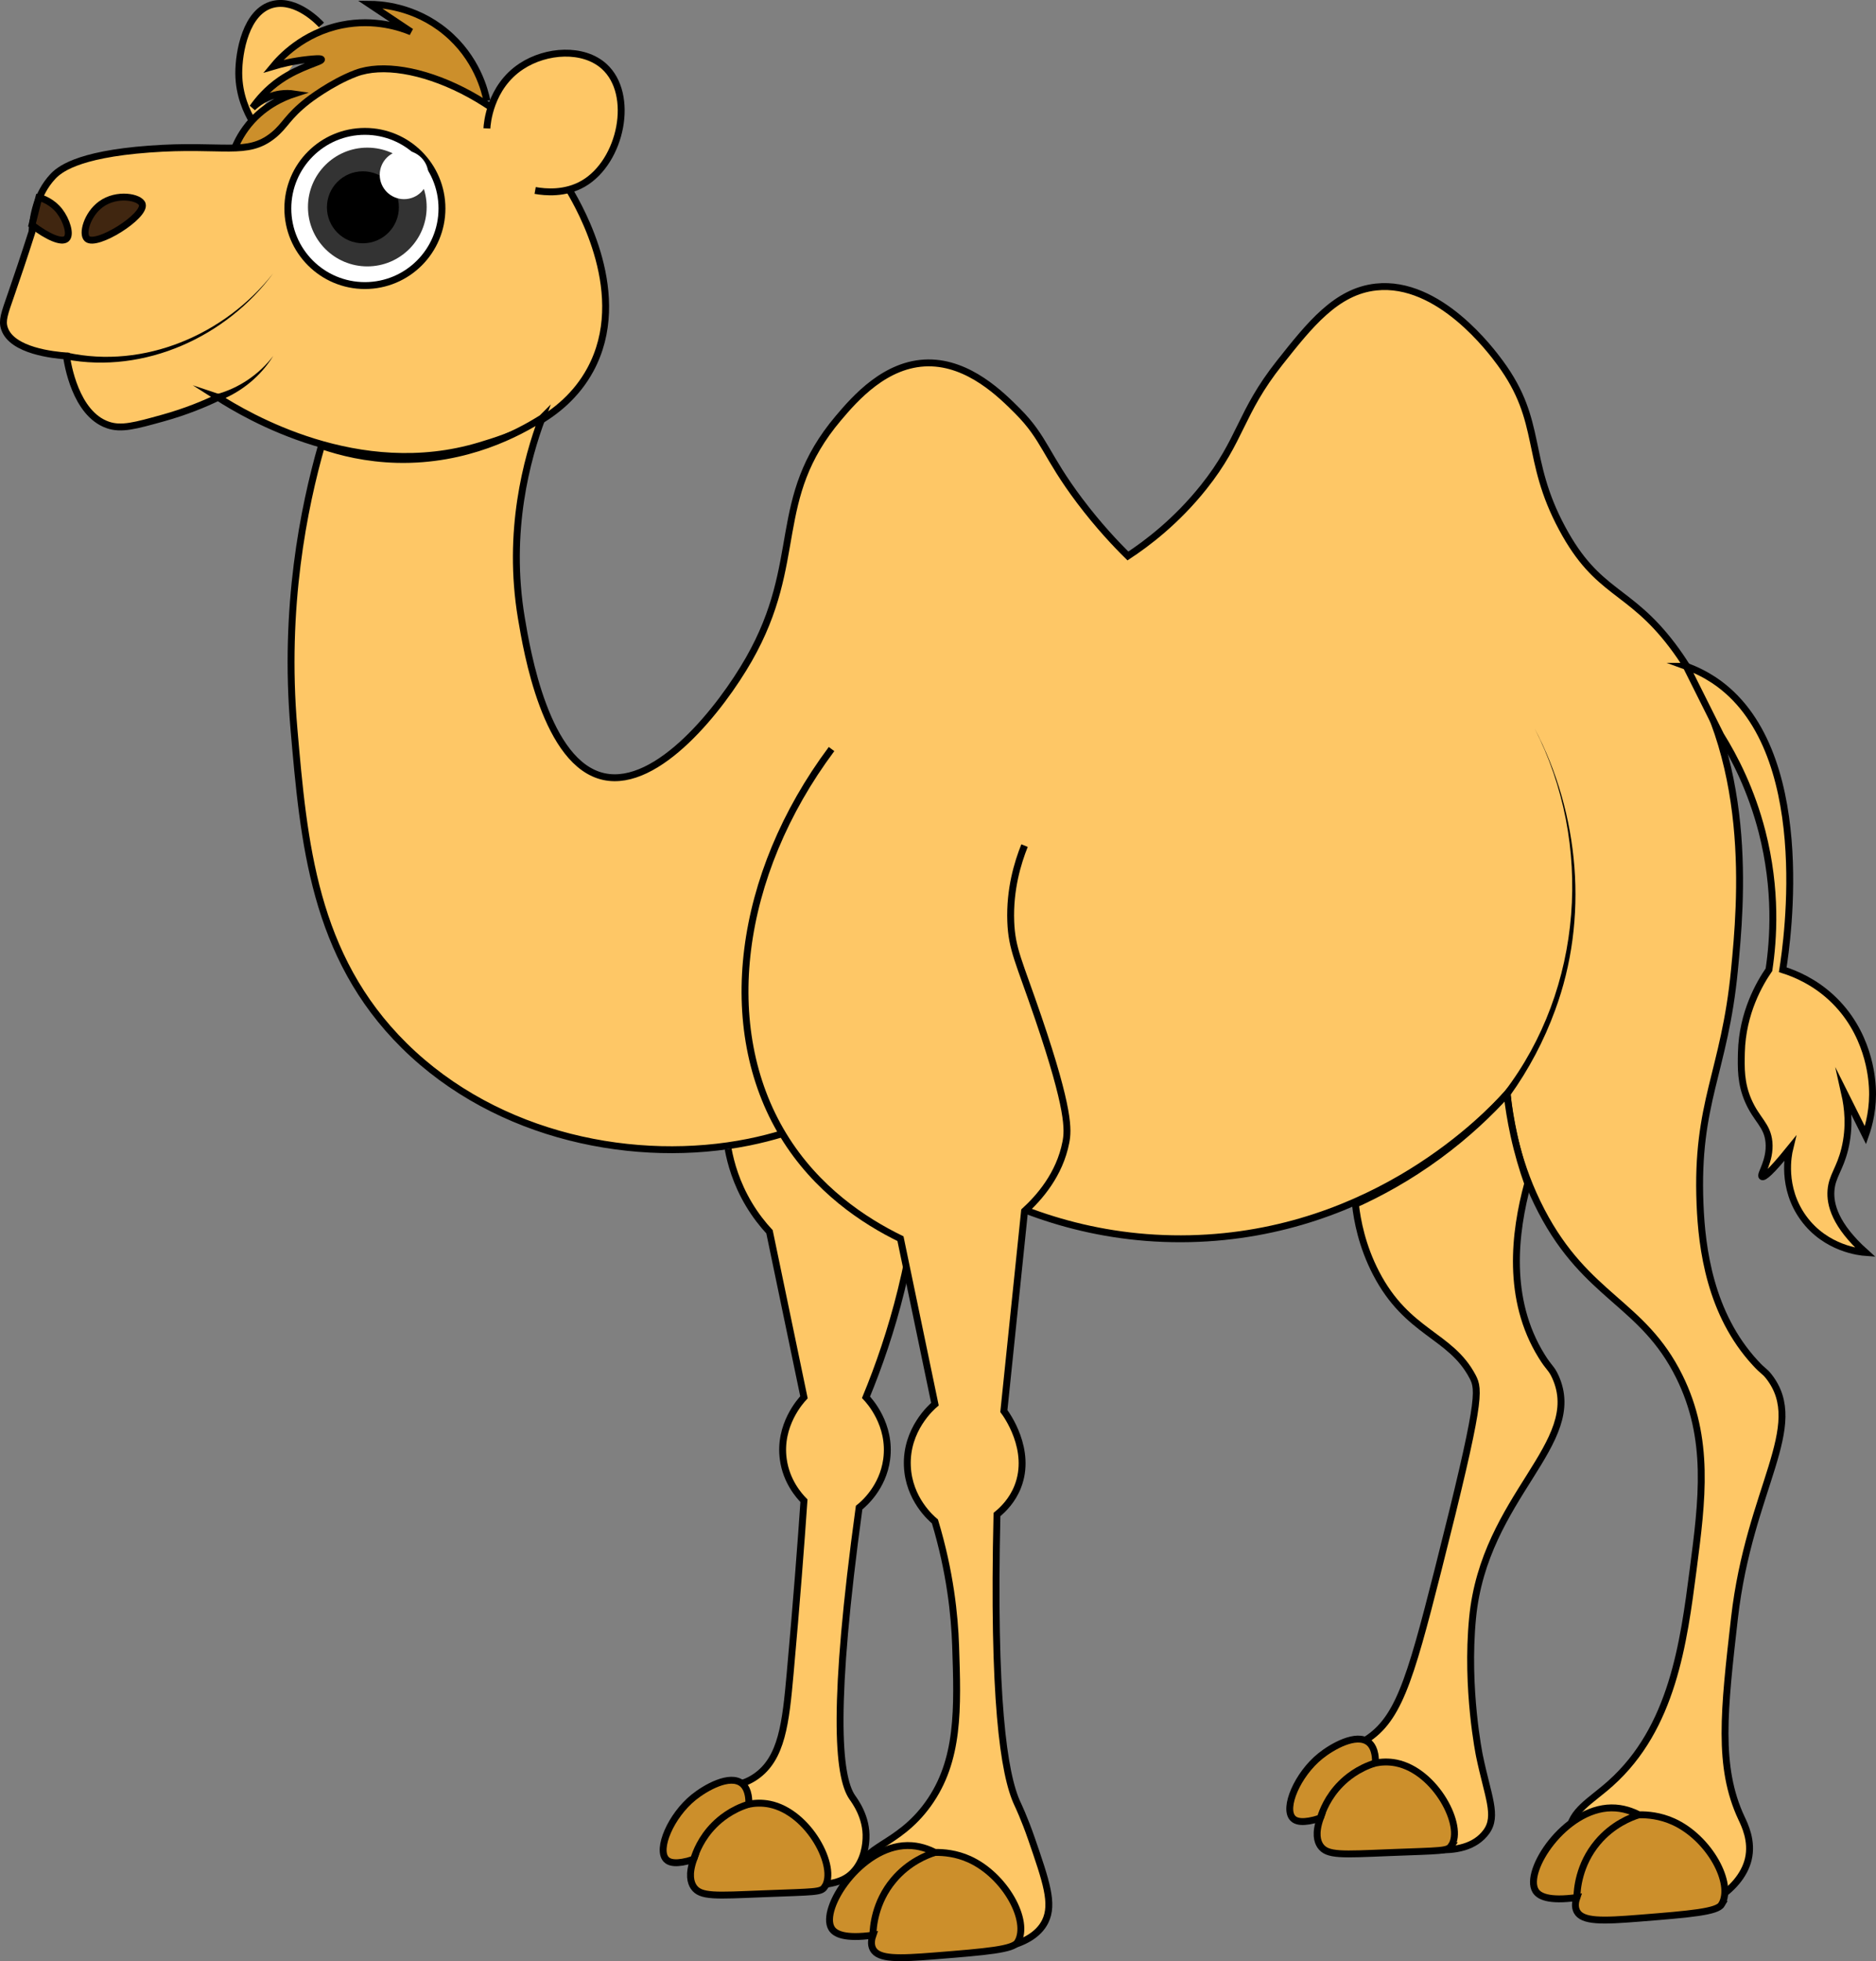 <?xml version="1.0" encoding="UTF-8"?>
<svg id="Layer_2" data-name="Layer 2" xmlns="http://www.w3.org/2000/svg" viewBox="0 0 272.17 284.39">
  <rect x="0" y="0" width="272.17" height="284.39" fill="#808080" stroke="none"/>
  <defs>
    <style>
      .cls-1 {
        fill: none;
      }

      .cls-1, .cls-2, .cls-3, .cls-4, .cls-5 {
        stroke: #000;
        stroke-miterlimit: 10;
      }

      .cls-6, .cls-2 {
        fill: #fff;
      }

      .cls-3 {
        fill: #402610;
      }

      .cls-4 {
        fill: #cc8f2b;
      }

      .cls-5 {
        fill: #fec766;
      }

      .cls-7 {
        fill: #333;
      }
    </style>
  </defs>
  <g id="Layer_1-2" data-name="Layer 1">
    <g>
      <path class="cls-5" d="M46.64,3.62c-.34-.37-3.6-3.81-7-3-3.98.95-5.01,6.99-5,10,.01,3.21,1.22,5.69,2,7"/>
      <path class="cls-4" d="M70.64,14.62c-.28-1.39-1.44-6.24-6-10-4.58-3.78-9.58-3.99-11-4,2,1.33,4,2.67,6,4-1.47-.61-5.26-1.94-10-1-5.74,1.14-9.06,4.86-10,6,1.17-.35,2.88-.77,5-1,.88-.09,1.95-.2,2,0,.09.35-3.05.97-6,3-1.89,1.3-3.17,2.82-4,4,.59-.56,1.96-1.7,4-2,.77-.11,1.46-.08,2,0-1.4.46-4.62,1.74-7,5-1.07,1.46-1.66,2.9-2,4"/>
      <path class="cls-5" d="M31.64,57.62c4.09,2.61,20.35,12.34,38,7,4.03-1.22,12-3.63,16-11,5.86-10.79-1.53-23.47-3-26-7.68-13.18-23.48-19.83-31-17-3.66,1.38-7,4-7,4-3.01,2.36-3.21,3.55-5,5-3.81,3.08-7.26,1.2-18,2-10.7.79-13.16,3.1-14,4-2.3,2.48-2.88,5.71-3,8-1.19,3.72-2.23,6.78-3,9-.99,2.85-1.38,3.85-1,5,1.09,3.29,7.26,3.87,9,4,.15,1.07,1.28,8.37,6,10,1.96.68,3.97.12,8-1,3.39-.94,6.11-2.09,8-3Z"/>
      <path class="cls-5" d="M105.64,166.62c.38,2.05,1.18,4.95,3,8,.98,1.64,2.04,2.97,3,4,1.67,8,3.33,16,5,24-.46.49-3.69,4.03-3,9,.44,3.2,2.27,5.26,3,6-.42,6.08-1.06,14.57-2,25-.65,7.23-1.19,12.37-5,15-3.4,2.35-6.63.73-8,3-2.03,3.36,2.25,11.41,8,13,1.18.33,2.78.22,6,0,4.26-.29,6.43-.46,8-2,1.88-1.84,1.97-4.45,2-5,.16-3.12-1.66-5.51-2-6-2.12-3.07-2.91-13.48,1-42,.64-.51,3.44-2.88,4-7,.68-5.05-2.57-8.55-3-9,3.71-8.98,7.25-20.86,8-35,.21-3.88.18-7.55,0-11"/>
      <path class="cls-5" d="M78.64,60.62c-2.17,5.84-5.11,16.38-3,29,.8,4.77,3.54,21.2,12,23,7.81,1.66,16.94-9.9,21-17,8.17-14.3,3.01-23.19,13-35,2.41-2.85,6.85-7.94,13-8,5.97-.05,10.67,4.67,13,7,3.96,3.98,4.03,6.4,9,13,2.76,3.66,5.34,6.37,7,8,2.77-1.82,7.02-5.01,11-10,5.51-6.92,5.21-10.69,11-18,4.37-5.52,8.22-10.38,14-11,9.16-.99,16.78,9.35,18,11,6.33,8.59,3.52,13.81,9,24,5.17,9.63,9.61,8.55,16,17,12,15.86,9.91,37.53,9,47-1.43,14.91-5.61,19.17-5,34,.26,6.45,1.47,15.91,8,23,1.28,1.4,1.29,1.09,2,2,5.62,7.23-2.85,16.16-5,35-1.53,13.4-2.46,21.59,1,29,.46.98,1.64,3.33,1,6-1.11,4.62-7.26,8.31-13,8-7.13-.39-13.53-6.96-13-12,.32-3.07,3.09-4.4,6-7,9.02-8.05,10.62-20.37,12-31,1.32-10.16,2.46-18.98-2-28-5.31-10.74-13.43-11.42-20-24-3.42-6.55-4.57-12.77-5-17-2.75,3.02-19.11,20.39-46,21-27.8.63-45.27-17.12-48-20-3.52,1.99-8.97,4.58-16,6-16.21,3.27-36.41-.57-50-14-13.15-12.99-14.57-29.46-16-46-1.52-17.64,1.46-32.08,4-41,2.78.96,6.53,1.89,11,2,10.08.24,17.63-3.87,21-6Z"/>
      <path class="cls-5" d="M120.64,108.62c-13.66,18.31-16.45,40.46-7,56,4.81,7.91,11.79,12.46,17,15,1.67,8,3.33,16,5,24-.45.38-4.24,3.67-4,9,.21,4.75,3.46,7.55,4,8,2.22,7.36,2.85,13.63,3,18,.31,9.12.57,16.66-4,23-4.47,6.2-9.75,5.99-10,10-.3,4.85,7.13,10.06,14,11,4.13.56,11.04-.01,13-4,1.26-2.56.13-5.82-2-12-1-2.9-1.97-4.94-2-5-2.07-4.35-3.61-15.54-3-42,.92-.75,2.22-2.04,3-4,2.14-5.38-1.69-10.59-2-11,1-9.67,2-19.33,3-29,2.1-1.92,5.09-5.27,6-10,.33-1.73.57-4.59-4-18-2.8-8.22-3.85-9.96-4-14-.17-4.65,1-8.5,2-11"/>
      <path class="cls-5" d="M196.64,174.62c.27,2.35.95,6.05,3,10,4.56,8.77,10.78,8.89,14,15,1.01,1.92,1.22,3.46-5,28-4.21,16.6-5.87,22.09-11,25-1.99,1.13-4.49,1.86-5,4-.77,3.24,3.64,7.16,7,9,4.38,2.4,12.78,4.44,16,0,1.68-2.31.21-5.13-1-11,0,0-2-9.68-1-20,1.71-17.71,16.44-25.29,12-35-.6-1.31-.86-1.15-2-3-5.1-8.25-3.92-17.91-2-25-.73-2.05-1.43-4.39-2-7-.47-2.15-.79-4.16-1-6-2.48,2.73-5.78,5.91-10,9-4.38,3.21-8.55,5.44-12,7Z"/>
      <path d="M218.24,158.33c11.45-14.94,12.95-36.03,4.4-52.7,6.54,12.44,7.87,27.6,2.98,40.85-1.61,4.42-3.83,8.62-6.58,12.45l-.81-.59h0Z"/>
      <path class="cls-5" d="M244.64,96.62c1.5.54,2.83,1.23,4,2,14.78,9.78,10.64,37.98,10,42,1.94.61,4.56,1.76,7,4,5.5,5.04,5.92,11.74,6,13,.18,3-.46,5.47-1,7l-3-6c.43,1.91.79,4.77,0,8-.72,2.94-1.84,3.91-2,6-.16,2.03.59,5.04,5,9-.7-.05-5.73-.5-9-5-3.23-4.45-2.17-9.3-2-10-2.79,3.44-3.74,4.17-4,4-.39-.25,1.25-2.25,1-5-.23-2.48-1.78-3.2-3-6-1.11-2.54-1.05-4.78-1-7,.14-5.8,2.69-10.1,4-12,.66-4.38,1.16-11.58-1-20-1.56-6.06-3.99-10.77-6-14-1.67-3.33-3.33-6.67-5-10Z"/>
      <path class="cls-4" d="M119.64,273.62c1.9-2.78-2.23-10.84-8-12-1.11-.22-2.13-.16-3,0,.06-2.02-.69-2.76-1-3-1.76-1.39-5.29.62-7,2-3.33,2.69-5.37,7.53-4,9,.45.49,1.47.81,4,0-.78,2.19-.43,3.36,0,4,.99,1.46,3.16,1.27,10,1,7.72-.3,8.45-.2,9-1Z"/>
      <path class="cls-1" d="M100.64,269.62c.31-1.02,1.09-3.09,3-5,.76-.76,2.41-2.21,5-3"/>
      <path class="cls-4" d="M147.64,281.62c1.79-3.04-1.79-9.64-7-12-1.92-.87-3.74-1.02-5-1-.88-.45-2.28-1.02-4-1-6.77.07-12.7,9.17-11,12,.49.82,1.89,1.56,6,1-.2.57-.34,1.34,0,2,.8,1.52,3.72,1.42,9,1,7.57-.6,11.37-.93,12-2Z"/>
      <path class="cls-1" d="M135.64,268.62c-1.14.36-3.8,1.38-6,4-2.74,3.26-2.97,6.88-3,8"/>
      <path class="cls-4" d="M249.77,276.16c1.79-3.04-1.79-9.64-7-12-1.92-.87-3.74-1.02-5-1-.88-.45-2.28-1.02-4-1-6.77.07-12.7,9.17-11,12,.49.82,1.89,1.56,6,1-.2.57-.34,1.34,0,2,.8,1.52,3.72,1.42,9,1,7.57-.6,11.37-.93,12-2Z"/>
      <path class="cls-1" d="M237.77,263.16c-1.14.36-3.8,1.38-6,4-2.74,3.26-2.97,6.88-3,8"/>
      <path class="cls-4" d="M210.55,267.65c1.9-2.78-2.23-10.84-8-12-1.11-.22-2.13-.16-3,0,.06-2.02-.69-2.76-1-3-1.76-1.39-5.29.62-7,2-3.33,2.69-5.37,7.53-4,9,.45.49,1.47.81,4,0-.78,2.19-.43,3.36,0,4,.99,1.46,3.16,1.27,10,1,7.72-.3,8.45-.2,9-1Z"/>
      <path class="cls-1" d="M191.55,263.65c.31-1.02,1.09-3.09,3-5,.76-.76,2.41-2.21,5-3"/>
      <path d="M9.73,51.13c11.19,2.44,22.93-2.6,29.91-11.51-6.77,9.22-18.67,14.65-30.09,12.49,0,0,.18-.98.18-.98h0Z"/>
      <path class="cls-5" d="M70.64,18.62c.03-.62.41-5.98,5-9,3.63-2.39,8.99-2.71,12,0,4.5,4.05,2.52,13.78-3,17-2.65,1.54-5.54,1.26-7,1"/>
      <path class="cls-3" d="M12.64,34.62c-.78-.69,0-3.54,2-5,2.34-1.71,5.69-1.03,6,0,.51,1.7-6.63,6.22-8,5Z"/>
      <path class="cls-3" d="M5.64,28.62c.62.18,1.98.68,3,2,1,1.29,1.68,3.38,1,4-.68.62-2.71-.25-5-2,.33-1.33.67-2.67,1-4Z"/>
      <path d="M31.48,57.15c3.17-.87,6.09-2.83,8.16-5.53-1.79,2.89-4.57,5.22-7.84,6.47l-.32-.95h0Z"/>
      <circle class="cls-2" cx="52.94" cy="30.23" r="11.18"/>
      <circle class="cls-7" cx="53.29" cy="30.02" r="8.61"/>
      <circle cx="52.65" cy="30.06" r="5.22"/>
      <circle class="cls-6" cx="58.62" cy="25.35" r="3.53"/>
    </g>
  </g>
</svg>